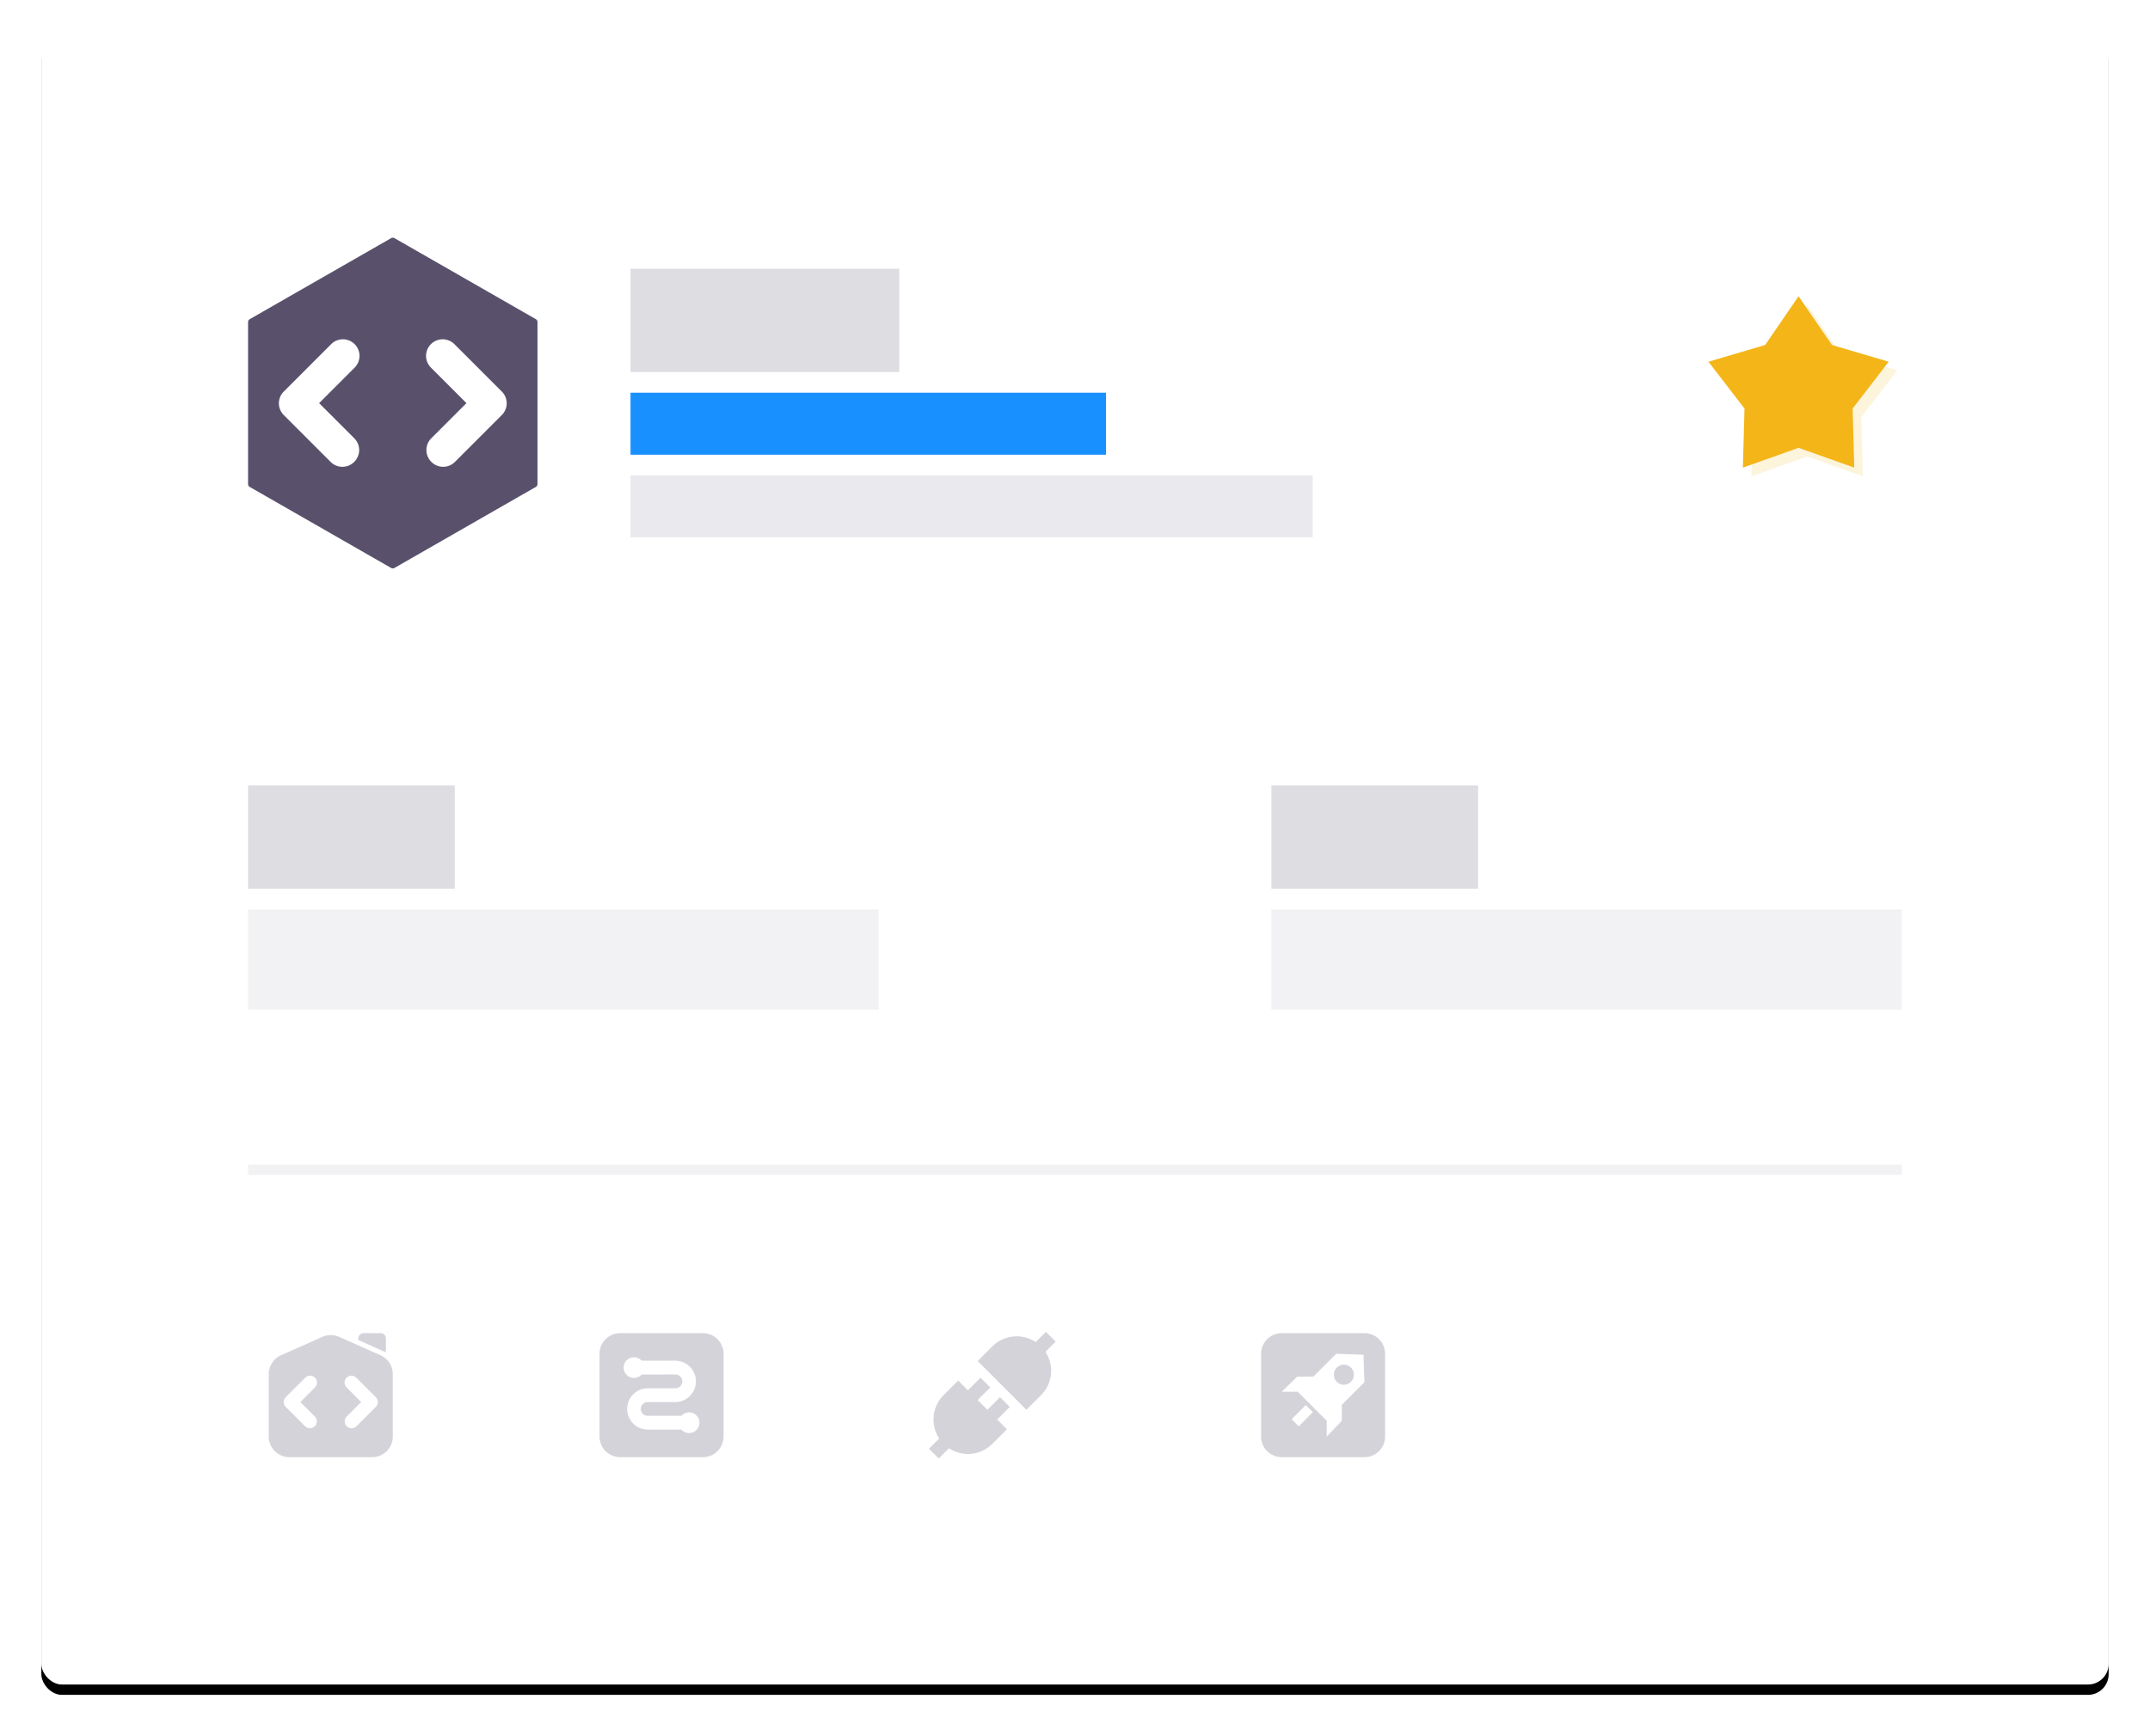 <svg width="208" height="168" viewBox="0 0 208 168" xmlns="http://www.w3.org/2000/svg" xmlns:xlink="http://www.w3.org/1999/xlink"><defs><rect id="b" width="200" height="160" rx="2"/><filter x="-3.2%" y="-3.4%" width="106.5%" height="108.1%" filterUnits="objectBoundingBox" id="a"><feOffset dy="1" in="SourceAlpha" result="shadowOffsetOuter1"/><feGaussianBlur stdDeviation="2" in="shadowOffsetOuter1" result="shadowBlurOuter1"/><feColorMatrix values="0 0 0 0 0.188 0 0 0 0 0.149 0 0 0 0 0.278 0 0 0 0.16 0" in="shadowBlurOuter1"/></filter><filter x="-11.2%" y="-13.6%" width="122.4%" height="117.7%" filterUnits="objectBoundingBox" id="c"><feGaussianBlur stdDeviation=".833" in="SourceGraphic"/></filter></defs><g fill="none" fill-rule="evenodd"><g transform="translate(4 3)"><use fill="#000" filter="url(#a)" xlink:href="#b"/><use fill="#FFF" xlink:href="#b"/></g><path d="M24 127h16v16H24z"/><path d="M32.637 129.293l.175.068 4 1.778a2 2 0 0 1 1.182 1.67l.006.157V139a2 2 0 0 1-1.85 1.995L36 141h-8a2 2 0 0 1-1.995-1.85L26 139v-6.034a2 2 0 0 1 1.047-1.758l.14-.07 4-1.777a2 2 0 0 1 1.45-.068zm-2.166 4.017a.667.667 0 0 0-.942 0l-1.886 1.885a.667.667 0 0 0 0 .943l1.886 1.886a.667.667 0 0 0 .942-.943l-1.414-1.415 1.414-1.414a.667.667 0 0 0 0-.942zm3.058 0a.667.667 0 0 0 0 .942l1.414 1.414-1.414 1.415a.667.667 0 0 0 .942.943l1.886-1.886a.667.667 0 0 0 0-.943l-1.886-1.885a.667.667 0 0 0-.942 0zm3.304-4.31a.5.5 0 0 1 .5.5v1.357l-2.666-1.19v-.167a.5.5 0 0 1 .5-.5h1.666z" fill-opacity=".2" fill="#302647"/><path d="M56 127h16v16H56z"/><path d="M68 129a2 2 0 0 1 2 2v8a2 2 0 0 1-2 2h-8a2 2 0 0 1-2-2v-8a2 2 0 0 1 2-2h8zm-6.667 2.333a1 1 0 1 0 .744 1.669l3.256-.002.078.004a.667.667 0 0 1-.078 1.33h-2.666l-.118.003a2 2 0 0 0 .118 3.996l3.255.001a1 1 0 1 0 0-1.335l-3.255.001-.078-.004a.667.667 0 0 1 .078-1.33h2.666l.118-.003a2 2 0 0 0-.118-3.996l-3.255-.001a.997.997 0 0 0-.745-.333z" fill-opacity=".2" fill="#302647"/><path d="M88 127h16v16H88z"/><path d="M94.862 133.31l.942.943-1.22 1.218.944.943 1.22-1.22.942.944-1.22 1.219.944.943L96 139.714a3.334 3.334 0 0 1-4.195.425l-.99.99-.943-.944.99-.99a3.334 3.334 0 0 1 .424-4.195l1.414-1.414.943.943 1.219-1.22zm6.323-4.438l.943.943-.99.99a3.334 3.334 0 0 1-.424 4.195l-1.414 1.414-4.714-4.714L96 130.286a3.334 3.334 0 0 1 4.195-.425l.99-.99z" fill-opacity=".2" fill="#302647"/><path d="M120 127h16v16h-16z"/><path d="M132 129a2 2 0 0 1 2 2v8a2 2 0 0 1-2 2h-8a2 2 0 0 1-2-2v-8a2 2 0 0 1 2-2h8zm-2.737 2l-2.194 2.201h-1.56L124 134.666l1.604-.001-.028.03 2.736 2.745.041-.043V139l1.459-1.514-.001-1.547 2.189-2.195-.09-2.652-2.647-.092zm-2.937 4.958l-1.368 1.372.684.686 1.368-1.372-.684-.686zm3.002-3.624a.965.965 0 0 1 1.368 0 .973.973 0 0 1 0 1.372.965.965 0 0 1-1.368 0 .973.973 0 0 1 0-1.372z" fill-opacity=".2" fill="#302647"/><path fill-opacity=".06" fill="#302647" d="M24 112.697h160v1H24z"/><g fill="#302647"><path fill-opacity=".16" d="M24 76h20v10H24z"/><path fill-opacity=".06" d="M24 88h61v9.697H24z"/></g><g fill="#302647"><path fill-opacity=".16" d="M123 76h20v10h-20z"/><path fill-opacity=".06" d="M123 88h61v9.697h-61z"/></g><path d="M164 27h20v20h-20z"/><path fill-opacity=".15" fill="#F4B518" filter="url(#c)" d="M10.833 17.167l-5.388 1.916.158-5.717-3.488-4.532 5.486-1.617L10.833 2.5l3.233 4.717 5.485 1.617-3.487 4.532.157 5.717z" transform="translate(164 27)"/><path fill="#F4B518" d="M174 43.333l-5.388 1.916.157-5.716L165.282 35l5.485-1.617L174 28.667l3.233 4.717L182.718 35l-3.487 4.532.157 5.716z"/><g fill="#302647" fill-opacity=".8"><path d="M38.16 23.042l13.679 7.84c.1.058.161.164.161.28v15.677a.321.321 0 0 1-.161.278l-13.68 7.841a.321.321 0 0 1-.319 0l-13.679-7.84a.321.321 0 0 1-.161-.28V31.162c0-.115.062-.221.161-.278l13.68-7.841a.321.321 0 0 1 .319 0zm5.8 10.259a1.605 1.605 0 1 0-2.27 2.27l3.437 3.438-3.404 3.404a1.605 1.605 0 0 0 0 2.27l.016.016a1.605 1.605 0 0 0 2.27 0l4.54-4.54a1.605 1.605 0 0 0 0-2.27zm-11.92 0l-4.589 4.589a1.605 1.605 0 0 0 0 2.27l4.54 4.54a1.605 1.605 0 0 0 2.27-.001l.016-.016a1.605 1.605 0 0 0 0-2.27l-3.404-3.404 3.437-3.438a1.605 1.605 0 0 0-2.27-2.27z"/></g><path fill-opacity=".16" fill="#302647" d="M61 26h26v10H61z"/><path fill-opacity=".1" fill="#302647" d="M61 46h66v6H61z"/><path fill="#1890FF" d="M61 38h46v6H61z"/></g></svg>
